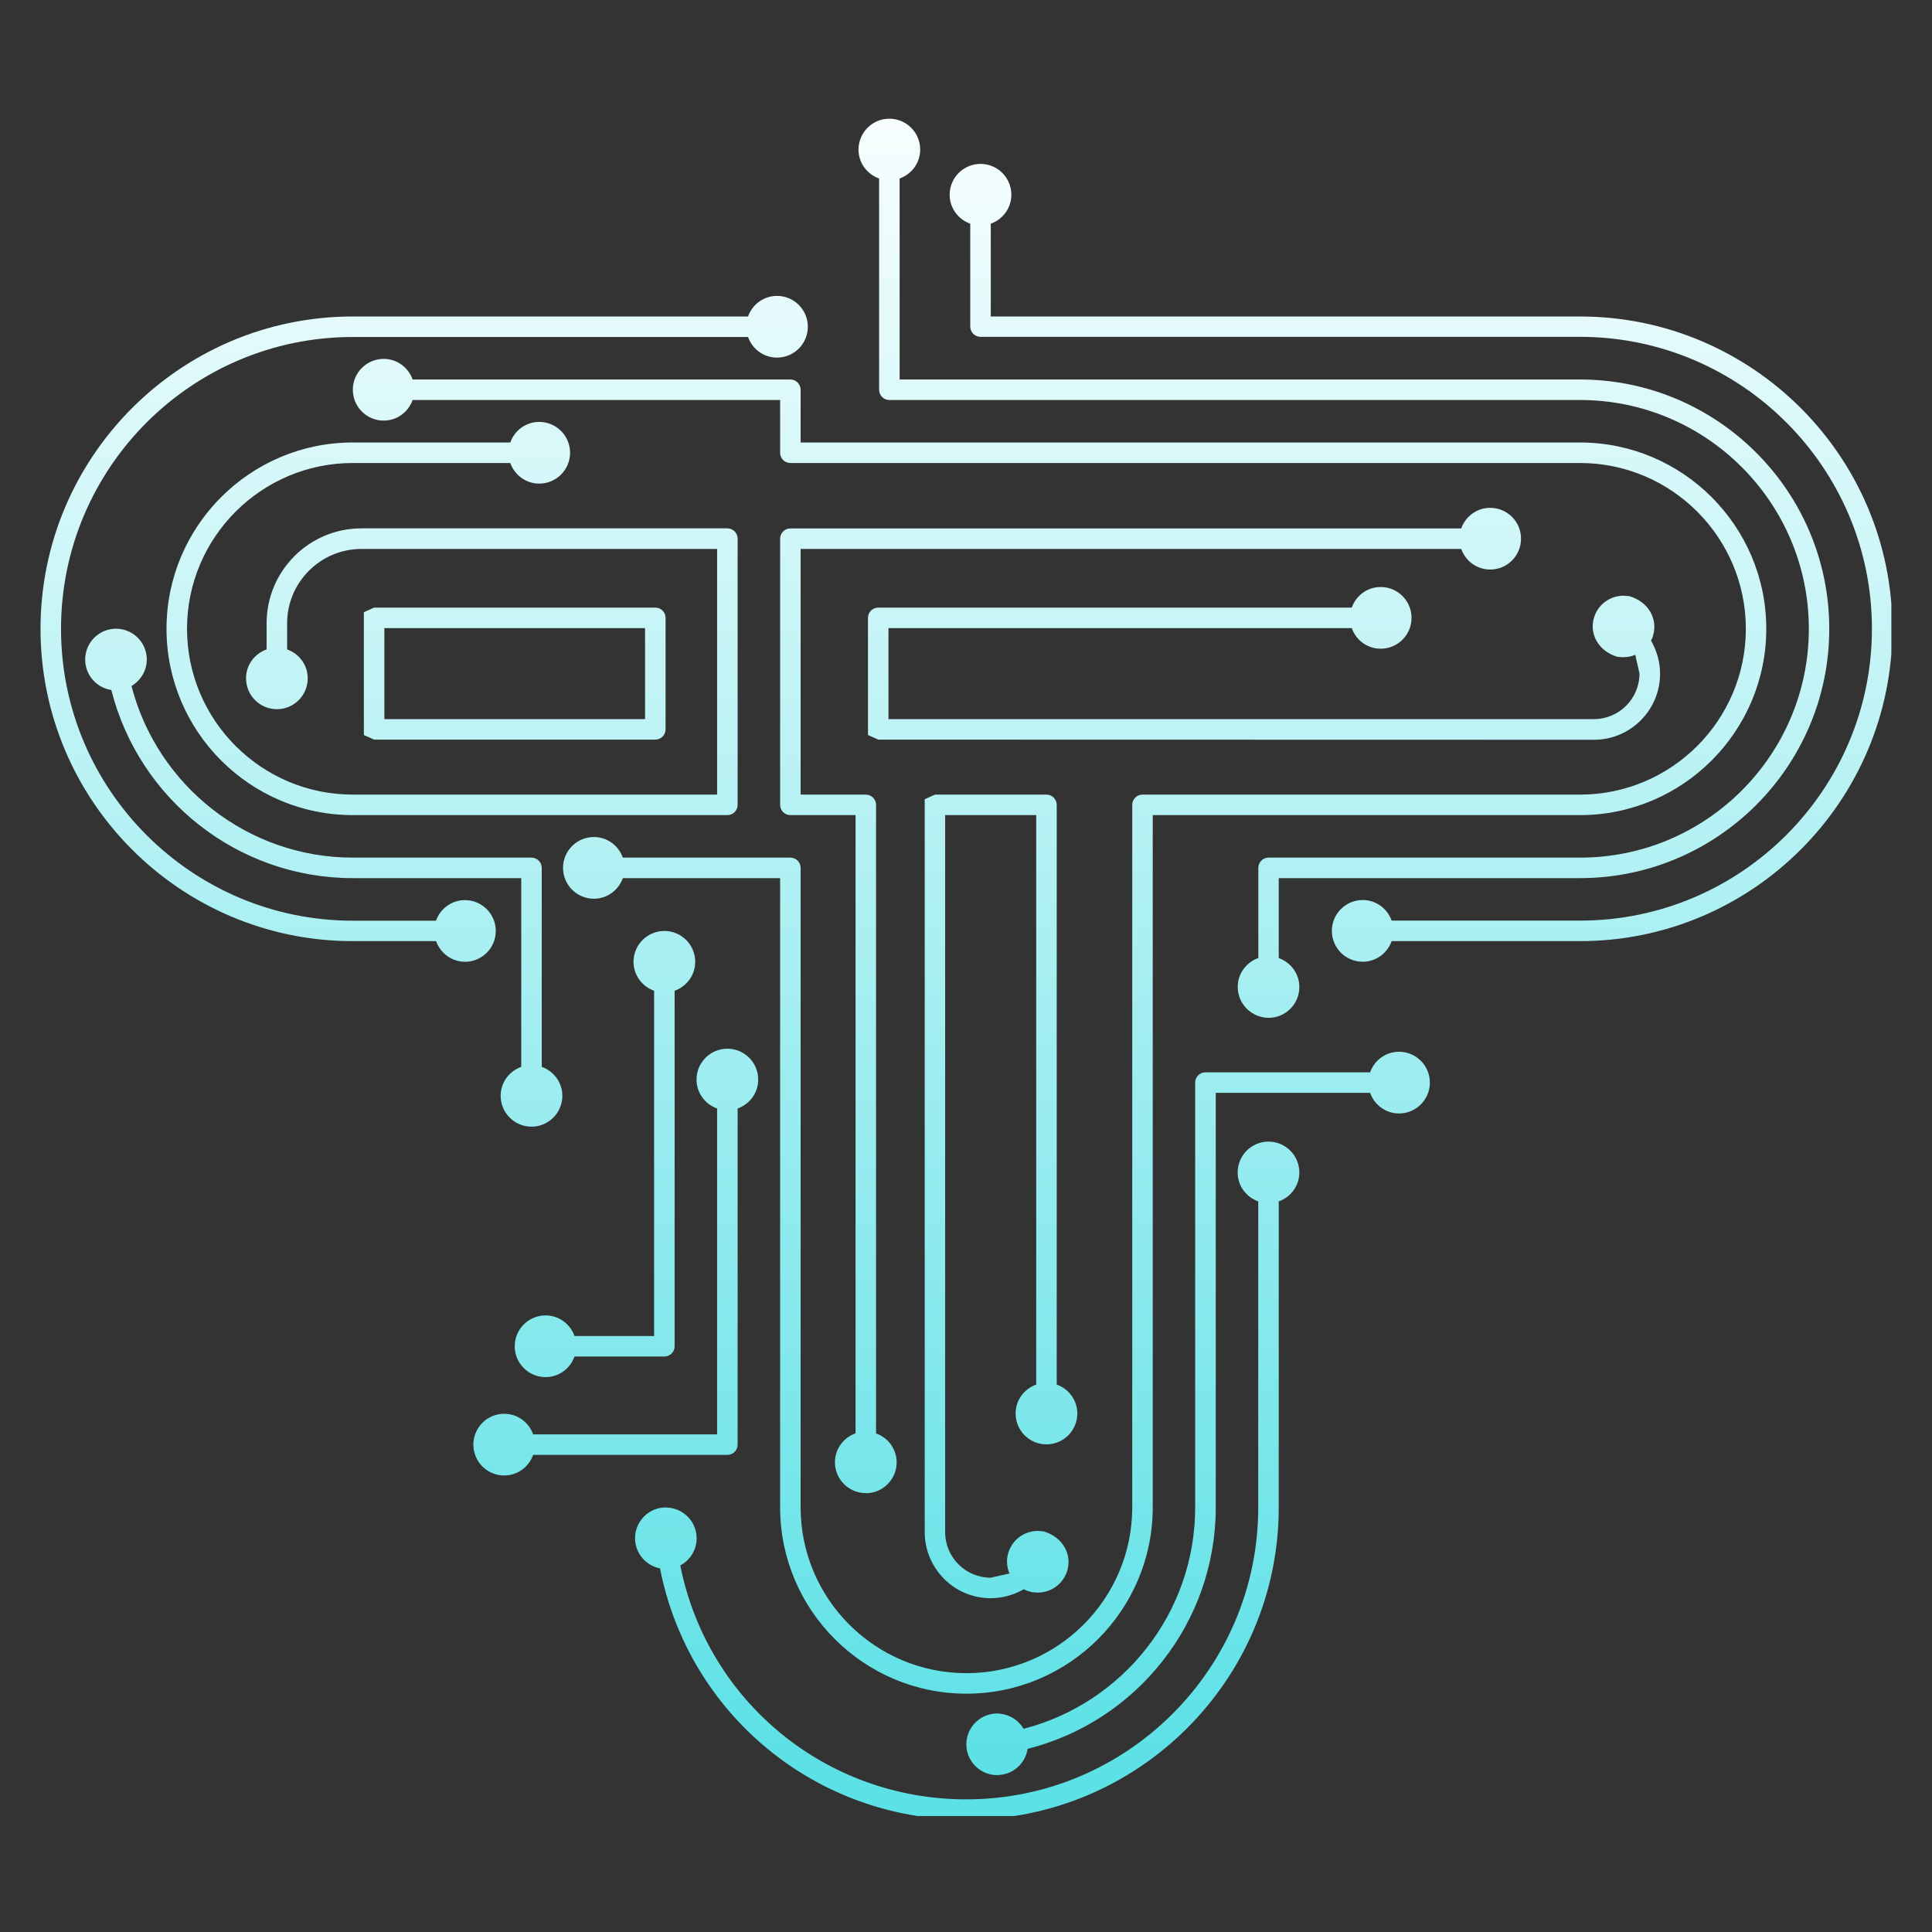 <svg xmlns="http://www.w3.org/2000/svg" xmlns:xlink="http://www.w3.org/1999/xlink" width="500" zoomAndPan="magnify" viewBox="0 0 375 375" height="500" preserveAspectRatio="xMidYMid meet" version="1.0"><rect x="0" y="0" width="375" height="375" fill="#333333" stroke="none"/><defs><clipPath id="d0baa91c0d"><path d="M 7.863 23 L 367.113 23 L 367.113 352.492 L 7.863 352.492 Z M 7.863 23 " clip-rule="nonzero"/></clipPath><clipPath id="e40a2e6bcf"><path d="M 187.582 353.219 C 158.234 353.219 133.641 332.621 128.109 304.422 C 125.48 303.914 123.422 301.672 123.27 298.871 C 123.102 295.566 125.648 292.766 128.938 292.598 L 129.141 292.598 C 132.41 292.598 135.043 295.078 135.211 298.281 C 135.328 300.676 134.031 302.785 132.039 303.848 C 137.27 330.109 160.207 349.254 187.566 349.254 C 218.805 349.254 244.223 323.836 244.223 292.598 L 244.223 233.191 C 241.898 232.363 240.227 230.172 240.227 227.574 C 240.227 224.266 242.91 221.586 246.215 221.586 C 249.52 221.586 252.203 224.266 252.203 227.574 C 252.203 230.172 250.531 232.363 248.203 233.191 L 248.203 292.578 C 248.203 326.012 221.016 353.199 187.582 353.199 Z M 193.539 344.547 C 190.434 344.547 187.805 342.137 187.582 339 C 187.348 335.711 189.828 332.844 193.117 332.605 L 193.402 332.59 C 195.715 332.59 197.637 333.785 198.684 335.559 C 218.012 330.566 231.98 313.039 231.98 292.598 L 231.98 210.133 C 231.98 209.035 232.871 208.141 233.969 208.141 L 265.934 208.141 C 266.758 205.816 268.953 204.145 271.551 204.145 C 274.855 204.145 277.539 206.828 277.539 210.133 C 277.539 213.438 274.855 216.121 271.551 216.121 C 268.953 216.121 266.758 214.449 265.934 212.121 L 235.977 212.121 L 235.977 292.578 C 235.977 314.945 220.645 334.105 199.457 339.453 C 199.055 342.152 196.828 344.312 193.977 344.516 L 193.691 344.531 Z M 97.867 286.391 C 94.562 286.391 91.879 283.707 91.879 280.402 C 91.879 277.094 94.562 274.414 97.867 274.414 C 100.465 274.414 102.656 276.082 103.484 278.41 L 139.191 278.41 L 139.191 215.16 C 136.863 214.332 135.195 212.141 135.195 209.543 C 135.195 206.234 137.875 203.555 141.184 203.555 C 144.488 203.555 147.168 206.234 147.168 209.543 C 147.168 212.141 145.5 214.332 143.172 215.16 L 143.172 280.402 C 143.172 281.5 142.277 282.391 141.184 282.391 L 103.484 282.391 C 102.656 284.719 100.465 286.391 97.867 286.391 Z M 105.895 267.297 C 102.59 267.297 99.906 264.613 99.906 261.309 C 99.906 258 102.59 255.32 105.895 255.32 C 108.492 255.32 110.688 256.988 111.512 259.316 L 126.961 259.316 L 126.961 192.305 C 124.637 191.477 122.965 189.285 122.965 186.688 C 122.965 183.383 125.648 180.699 128.953 180.699 C 132.258 180.699 134.941 183.383 134.941 186.688 C 134.941 189.285 133.27 191.477 130.945 192.305 L 130.945 261.309 C 130.945 262.402 130.051 263.297 128.953 263.297 L 111.512 263.297 C 110.688 265.625 108.492 267.297 105.895 267.297 Z M 192.289 310.207 C 185.223 310.207 179.488 304.453 179.488 297.387 L 179.488 155.129 L 181.477 154.234 L 203.117 154.234 C 204.215 154.234 205.109 155.129 205.109 156.227 L 205.109 268.746 C 207.438 269.574 209.105 271.766 209.105 274.363 C 209.105 277.668 206.426 280.352 203.117 280.352 C 199.812 280.352 197.129 277.668 197.129 274.363 C 197.129 271.766 198.801 269.574 201.129 268.746 L 201.129 158.215 L 183.453 158.215 L 183.453 297.387 C 183.453 302.262 187.414 306.227 192.289 306.227 L 195.934 305.414 C 195.426 304.203 195.293 302.816 195.695 301.453 C 196.457 298.836 198.852 297.152 201.434 297.152 L 202.547 297.234 C 206.273 298.332 208.094 301.656 207.168 304.824 C 206.406 307.441 204.012 309.125 201.434 309.125 L 200.301 309.043 L 199.375 308.773 L 198.715 308.469 C 196.793 309.582 194.566 310.207 192.289 310.207 Z M 103.164 218.684 C 99.855 218.684 97.176 216.004 97.176 212.695 C 97.176 210.098 98.844 207.906 101.172 207.078 L 101.172 170.445 L 68.484 170.445 C 46.117 170.445 26.957 155.113 21.609 133.926 C 18.91 133.52 16.754 131.293 16.551 128.445 C 16.312 125.156 18.793 122.289 22.082 122.051 L 22.234 122.035 L 22.52 122.035 C 25.625 122.035 28.254 124.445 28.477 127.582 C 28.645 129.93 27.41 132.035 25.523 133.148 C 30.516 152.48 48.039 166.465 68.484 166.465 L 103.164 166.465 C 104.258 166.465 105.152 167.355 105.152 168.453 L 105.152 207.078 C 107.48 207.906 109.152 210.098 109.152 212.695 C 109.152 216.004 106.469 218.684 103.164 218.684 Z M 125.207 139.578 L 125.207 121.918 L 74.605 121.918 L 74.605 139.578 Z M 72.617 143.559 L 70.625 142.664 L 70.625 118.828 L 72.617 117.938 L 127.199 117.938 C 128.297 117.938 129.188 118.828 129.188 119.926 L 129.188 141.566 C 129.188 142.664 128.297 143.559 127.199 143.559 Z M 170.465 143.559 L 168.473 142.664 L 168.473 119.926 C 168.473 118.828 169.367 117.938 170.465 117.938 L 262.375 117.938 C 263.199 115.609 265.395 113.938 267.992 113.938 C 271.297 113.938 273.977 116.621 273.977 119.926 C 273.977 123.23 271.297 125.914 267.992 125.914 C 265.395 125.914 263.199 124.246 262.375 121.918 L 172.453 121.918 L 172.453 139.578 L 309.383 139.578 C 314.258 139.578 318.223 135.613 318.223 130.738 L 317.41 127.094 C 316.688 127.398 315.895 127.566 315.066 127.566 L 313.988 127.5 C 310.277 126.422 308.453 123.098 309.383 119.926 C 310.141 117.312 312.535 115.625 315.117 115.625 L 316.246 115.711 C 319.977 116.805 321.797 120.129 320.871 123.301 L 320.77 123.672 L 320.465 124.344 C 321.578 126.27 322.219 128.477 322.219 130.773 C 322.219 137.84 316.469 143.59 309.398 143.59 Z M 168.051 289.812 C 164.746 289.812 162.062 287.133 162.062 283.824 C 162.062 281.227 163.734 279.035 166.062 278.207 L 166.062 158.215 L 153.41 158.215 C 152.312 158.215 151.422 157.32 151.422 156.227 L 151.422 104.559 C 151.422 103.465 152.312 102.57 153.41 102.57 L 283.625 102.57 C 284.453 100.242 286.645 98.57 289.242 98.57 C 292.551 98.57 295.23 101.254 295.23 104.559 C 295.23 107.867 292.551 110.547 289.242 110.547 C 286.645 110.547 284.453 108.879 283.625 106.551 L 155.402 106.551 L 155.402 154.234 L 168.051 154.234 C 169.148 154.234 170.043 155.129 170.043 156.227 L 170.043 278.227 C 172.371 279.051 174.039 281.246 174.039 283.844 C 174.039 287.148 171.359 289.832 168.051 289.832 Z M 68.484 158.215 C 48.547 158.215 32.32 141.988 32.32 122.051 C 32.32 102.113 48.547 85.887 68.484 85.887 L 99.047 85.887 C 99.875 83.559 102.066 81.891 104.664 81.891 C 107.969 81.891 110.652 84.574 110.652 87.879 C 110.652 91.184 107.969 93.867 104.664 93.867 C 102.066 93.867 99.875 92.195 99.047 89.867 L 68.484 89.867 C 50.738 89.867 36.301 104.309 36.301 122.051 C 36.301 139.797 50.738 154.234 68.484 154.234 L 139.191 154.234 L 139.191 106.551 L 70.152 106.551 C 62.211 106.551 55.73 113.027 55.73 120.973 L 55.73 126.051 C 58.059 126.875 59.73 129.066 59.73 131.664 C 59.73 134.973 57.047 137.652 53.742 137.652 C 50.438 137.652 47.754 134.973 47.754 131.664 C 47.754 129.066 49.426 126.875 51.75 126.051 L 51.75 120.957 C 51.75 110.816 60 102.555 70.137 102.555 L 141.184 102.555 C 142.277 102.555 143.172 103.445 143.172 104.543 L 143.172 156.227 C 143.172 157.32 142.277 158.215 141.184 158.215 Z M 187.582 328.742 C 167.648 328.742 151.422 312.516 151.422 292.578 L 151.422 170.445 L 120.891 170.445 C 120.062 172.77 117.871 174.441 115.273 174.441 C 111.969 174.441 109.285 171.758 109.285 168.453 C 109.285 165.148 111.969 162.465 115.273 162.465 C 117.871 162.465 120.062 164.137 120.891 166.465 L 153.41 166.465 C 154.508 166.465 155.402 167.355 155.402 168.453 L 155.402 292.578 C 155.402 310.324 169.84 324.762 187.582 324.762 C 205.328 324.762 219.766 310.324 219.766 292.578 L 219.766 156.227 C 219.766 155.129 220.66 154.234 221.758 154.234 L 306.684 154.234 C 324.43 154.234 338.867 139.797 338.867 122.051 C 338.867 104.309 324.43 89.867 306.684 89.867 L 153.41 89.867 C 152.312 89.867 151.422 88.977 151.422 87.879 L 151.422 77.641 L 80.09 77.641 C 79.262 79.969 77.07 81.637 74.473 81.637 C 71.164 81.637 68.484 78.957 68.484 75.648 C 68.484 72.344 71.164 69.66 74.473 69.66 C 77.07 69.66 79.262 71.332 80.09 73.66 L 153.41 73.66 C 154.508 73.66 155.402 74.555 155.402 75.648 L 155.402 85.887 L 306.668 85.887 C 326.605 85.887 342.832 102.113 342.832 122.051 C 342.832 141.988 326.605 158.215 306.668 158.215 L 223.746 158.215 L 223.746 292.578 C 223.746 312.516 207.52 328.742 187.582 328.742 Z M 90.258 186.672 C 87.66 186.672 85.469 185 84.645 182.672 L 68.484 182.672 C 35.055 182.688 7.863 155.484 7.863 122.051 C 7.863 88.621 35.055 61.43 68.484 61.43 L 145.195 61.43 C 146.023 59.102 148.215 57.434 150.812 57.434 C 154.121 57.434 156.801 60.113 156.801 63.422 C 156.801 66.727 154.121 69.41 150.812 69.41 C 148.215 69.41 146.023 67.738 145.195 65.41 L 68.484 65.41 C 37.246 65.41 11.844 90.812 11.844 122.051 C 11.844 153.289 37.246 178.707 68.484 178.707 L 84.625 178.707 C 85.453 176.383 87.645 174.711 90.242 174.711 C 93.547 174.711 96.23 177.395 96.23 180.699 C 96.23 184.004 93.547 186.688 90.242 186.688 Z M 264.5 186.672 C 261.191 186.672 258.512 183.988 258.512 180.684 C 258.512 177.375 261.191 174.695 264.5 174.695 C 267.098 174.695 269.289 176.363 270.117 178.691 L 306.684 178.691 C 337.922 178.691 363.34 153.273 363.34 122.035 C 363.34 90.797 337.922 65.379 306.684 65.379 L 190.316 65.379 C 189.219 65.379 188.324 64.484 188.324 63.387 L 188.324 43.418 C 186 42.59 184.328 40.398 184.328 37.801 C 184.328 34.492 187.012 31.812 190.316 31.812 C 193.621 31.812 196.305 34.492 196.305 37.801 C 196.305 40.398 194.633 42.59 192.309 43.418 L 192.309 61.43 L 306.684 61.43 C 340.113 61.43 367.305 88.621 367.305 122.051 C 367.305 155.484 340.113 182.672 306.684 182.672 L 270.117 182.672 C 269.289 185 267.098 186.672 264.5 186.672 Z M 246.23 197.551 C 242.926 197.551 240.242 194.867 240.242 191.562 C 240.242 188.965 241.914 186.77 244.242 185.945 L 244.242 168.453 C 244.242 167.355 245.137 166.465 246.23 166.465 L 306.684 166.465 C 331.176 166.465 351.094 146.543 351.094 122.051 C 351.094 97.559 331.176 77.641 306.684 77.641 L 172.621 77.641 C 171.527 77.641 170.633 76.746 170.633 75.648 L 170.633 34.645 C 168.305 33.82 166.633 31.625 166.633 29.027 C 166.652 25.723 169.316 23.039 172.621 23.039 C 175.93 23.039 178.609 25.723 178.609 29.027 C 178.609 31.625 176.941 33.82 174.613 34.645 L 174.613 73.66 L 306.668 73.66 C 333.352 73.66 355.059 95.367 355.059 122.051 C 355.059 148.734 333.352 170.445 306.668 170.445 L 248.203 170.445 L 248.203 185.961 C 250.531 186.789 252.203 188.98 252.203 191.578 C 252.203 194.883 249.52 197.566 246.215 197.566 Z M 246.23 197.551 " clip-rule="nonzero"/></clipPath><linearGradient x1="0.039" gradientTransform="matrix(0, 334.109, -334.109, 0, 187.948, 10.01)" y1="0" x2="1.025" gradientUnits="userSpaceOnUse" y2="0" id="6870bbe752"><stop stop-opacity="1" stop-color="rgb(97.482%, 99.535%, 99.612%)" offset="0"/><stop stop-opacity="1" stop-color="rgb(97.234%, 99.489%, 99.574%)" offset="0.004"/><stop stop-opacity="1" stop-color="rgb(96.985%, 99.443%, 99.538%)" offset="0.008"/><stop stop-opacity="1" stop-color="rgb(96.736%, 99.397%, 99.5%)" offset="0.012"/><stop stop-opacity="1" stop-color="rgb(96.487%, 99.352%, 99.461%)" offset="0.016"/><stop stop-opacity="1" stop-color="rgb(96.239%, 99.304%, 99.423%)" offset="0.02"/><stop stop-opacity="1" stop-color="rgb(95.99%, 99.258%, 99.385%)" offset="0.023"/><stop stop-opacity="1" stop-color="rgb(95.741%, 99.213%, 99.347%)" offset="0.027"/><stop stop-opacity="1" stop-color="rgb(95.493%, 99.167%, 99.309%)" offset="0.031"/><stop stop-opacity="1" stop-color="rgb(95.244%, 99.121%, 99.271%)" offset="0.035"/><stop stop-opacity="1" stop-color="rgb(94.995%, 99.075%, 99.232%)" offset="0.039"/><stop stop-opacity="1" stop-color="rgb(94.746%, 99.03%, 99.194%)" offset="0.043"/><stop stop-opacity="1" stop-color="rgb(94.499%, 98.984%, 99.156%)" offset="0.047"/><stop stop-opacity="1" stop-color="rgb(94.25%, 98.938%, 99.118%)" offset="0.051"/><stop stop-opacity="1" stop-color="rgb(94.002%, 98.892%, 99.08%)" offset="0.055"/><stop stop-opacity="1" stop-color="rgb(93.753%, 98.845%, 99.042%)" offset="0.059"/><stop stop-opacity="1" stop-color="rgb(93.504%, 98.799%, 99.004%)" offset="0.062"/><stop stop-opacity="1" stop-color="rgb(93.256%, 98.753%, 98.965%)" offset="0.066"/><stop stop-opacity="1" stop-color="rgb(93.007%, 98.708%, 98.927%)" offset="0.07"/><stop stop-opacity="1" stop-color="rgb(92.758%, 98.662%, 98.889%)" offset="0.074"/><stop stop-opacity="1" stop-color="rgb(92.509%, 98.616%, 98.851%)" offset="0.078"/><stop stop-opacity="1" stop-color="rgb(92.261%, 98.57%, 98.813%)" offset="0.082"/><stop stop-opacity="1" stop-color="rgb(92.012%, 98.524%, 98.775%)" offset="0.086"/><stop stop-opacity="1" stop-color="rgb(91.763%, 98.479%, 98.737%)" offset="0.09"/><stop stop-opacity="1" stop-color="rgb(91.515%, 98.433%, 98.698%)" offset="0.094"/><stop stop-opacity="1" stop-color="rgb(91.266%, 98.387%, 98.66%)" offset="0.098"/><stop stop-opacity="1" stop-color="rgb(91.019%, 98.341%, 98.622%)" offset="0.102"/><stop stop-opacity="1" stop-color="rgb(90.77%, 98.294%, 98.584%)" offset="0.105"/><stop stop-opacity="1" stop-color="rgb(90.521%, 98.248%, 98.546%)" offset="0.109"/><stop stop-opacity="1" stop-color="rgb(90.273%, 98.203%, 98.508%)" offset="0.113"/><stop stop-opacity="1" stop-color="rgb(90.024%, 98.157%, 98.47%)" offset="0.117"/><stop stop-opacity="1" stop-color="rgb(89.775%, 98.111%, 98.431%)" offset="0.121"/><stop stop-opacity="1" stop-color="rgb(89.526%, 98.065%, 98.393%)" offset="0.125"/><stop stop-opacity="1" stop-color="rgb(89.278%, 98.019%, 98.355%)" offset="0.129"/><stop stop-opacity="1" stop-color="rgb(89.029%, 97.974%, 98.317%)" offset="0.133"/><stop stop-opacity="1" stop-color="rgb(88.78%, 97.928%, 98.279%)" offset="0.137"/><stop stop-opacity="1" stop-color="rgb(88.531%, 97.882%, 98.241%)" offset="0.141"/><stop stop-opacity="1" stop-color="rgb(88.283%, 97.836%, 98.203%)" offset="0.145"/><stop stop-opacity="1" stop-color="rgb(88.034%, 97.791%, 98.164%)" offset="0.148"/><stop stop-opacity="1" stop-color="rgb(87.785%, 97.743%, 98.126%)" offset="0.152"/><stop stop-opacity="1" stop-color="rgb(87.537%, 97.697%, 98.088%)" offset="0.156"/><stop stop-opacity="1" stop-color="rgb(87.288%, 97.652%, 98.05%)" offset="0.16"/><stop stop-opacity="1" stop-color="rgb(87.041%, 97.606%, 98.012%)" offset="0.164"/><stop stop-opacity="1" stop-color="rgb(86.792%, 97.56%, 97.974%)" offset="0.168"/><stop stop-opacity="1" stop-color="rgb(86.543%, 97.514%, 97.935%)" offset="0.172"/><stop stop-opacity="1" stop-color="rgb(86.295%, 97.469%, 97.897%)" offset="0.176"/><stop stop-opacity="1" stop-color="rgb(86.046%, 97.423%, 97.859%)" offset="0.18"/><stop stop-opacity="1" stop-color="rgb(85.797%, 97.377%, 97.821%)" offset="0.184"/><stop stop-opacity="1" stop-color="rgb(85.548%, 97.331%, 97.783%)" offset="0.188"/><stop stop-opacity="1" stop-color="rgb(85.3%, 97.284%, 97.745%)" offset="0.191"/><stop stop-opacity="1" stop-color="rgb(85.051%, 97.238%, 97.707%)" offset="0.195"/><stop stop-opacity="1" stop-color="rgb(84.802%, 97.192%, 97.668%)" offset="0.199"/><stop stop-opacity="1" stop-color="rgb(84.554%, 97.147%, 97.63%)" offset="0.203"/><stop stop-opacity="1" stop-color="rgb(84.305%, 97.101%, 97.592%)" offset="0.207"/><stop stop-opacity="1" stop-color="rgb(84.056%, 97.055%, 97.554%)" offset="0.211"/><stop stop-opacity="1" stop-color="rgb(83.807%, 97.009%, 97.516%)" offset="0.215"/><stop stop-opacity="1" stop-color="rgb(83.56%, 96.964%, 97.478%)" offset="0.219"/><stop stop-opacity="1" stop-color="rgb(83.311%, 96.918%, 97.44%)" offset="0.223"/><stop stop-opacity="1" stop-color="rgb(83.063%, 96.872%, 97.401%)" offset="0.227"/><stop stop-opacity="1" stop-color="rgb(82.814%, 96.826%, 97.363%)" offset="0.23"/><stop stop-opacity="1" stop-color="rgb(82.565%, 96.78%, 97.325%)" offset="0.234"/><stop stop-opacity="1" stop-color="rgb(82.317%, 96.733%, 97.287%)" offset="0.238"/><stop stop-opacity="1" stop-color="rgb(82.068%, 96.687%, 97.249%)" offset="0.242"/><stop stop-opacity="1" stop-color="rgb(81.819%, 96.642%, 97.211%)" offset="0.246"/><stop stop-opacity="1" stop-color="rgb(81.57%, 96.596%, 97.173%)" offset="0.25"/><stop stop-opacity="1" stop-color="rgb(81.322%, 96.55%, 97.134%)" offset="0.254"/><stop stop-opacity="1" stop-color="rgb(81.073%, 96.504%, 97.096%)" offset="0.258"/><stop stop-opacity="1" stop-color="rgb(80.824%, 96.458%, 97.058%)" offset="0.262"/><stop stop-opacity="1" stop-color="rgb(80.576%, 96.413%, 97.02%)" offset="0.266"/><stop stop-opacity="1" stop-color="rgb(80.327%, 96.367%, 96.982%)" offset="0.27"/><stop stop-opacity="1" stop-color="rgb(80.08%, 96.321%, 96.944%)" offset="0.273"/><stop stop-opacity="1" stop-color="rgb(79.831%, 96.275%, 96.906%)" offset="0.277"/><stop stop-opacity="1" stop-color="rgb(79.582%, 96.23%, 96.867%)" offset="0.281"/><stop stop-opacity="1" stop-color="rgb(79.333%, 96.182%, 96.829%)" offset="0.285"/><stop stop-opacity="1" stop-color="rgb(79.085%, 96.136%, 96.791%)" offset="0.289"/><stop stop-opacity="1" stop-color="rgb(78.836%, 96.091%, 96.753%)" offset="0.293"/><stop stop-opacity="1" stop-color="rgb(78.587%, 96.045%, 96.715%)" offset="0.297"/><stop stop-opacity="1" stop-color="rgb(78.339%, 95.999%, 96.677%)" offset="0.301"/><stop stop-opacity="1" stop-color="rgb(78.09%, 95.953%, 96.638%)" offset="0.305"/><stop stop-opacity="1" stop-color="rgb(77.841%, 95.908%, 96.6%)" offset="0.309"/><stop stop-opacity="1" stop-color="rgb(77.592%, 95.862%, 96.562%)" offset="0.312"/><stop stop-opacity="1" stop-color="rgb(77.344%, 95.816%, 96.524%)" offset="0.316"/><stop stop-opacity="1" stop-color="rgb(77.095%, 95.77%, 96.486%)" offset="0.32"/><stop stop-opacity="1" stop-color="rgb(76.846%, 95.723%, 96.448%)" offset="0.324"/><stop stop-opacity="1" stop-color="rgb(76.598%, 95.677%, 96.41%)" offset="0.328"/><stop stop-opacity="1" stop-color="rgb(76.349%, 95.631%, 96.371%)" offset="0.332"/><stop stop-opacity="1" stop-color="rgb(76.102%, 95.586%, 96.335%)" offset="0.336"/><stop stop-opacity="1" stop-color="rgb(75.853%, 95.54%, 96.297%)" offset="0.34"/><stop stop-opacity="1" stop-color="rgb(75.604%, 95.494%, 96.259%)" offset="0.344"/><stop stop-opacity="1" stop-color="rgb(75.356%, 95.448%, 96.22%)" offset="0.348"/><stop stop-opacity="1" stop-color="rgb(75.107%, 95.403%, 96.182%)" offset="0.352"/><stop stop-opacity="1" stop-color="rgb(74.858%, 95.357%, 96.144%)" offset="0.355"/><stop stop-opacity="1" stop-color="rgb(74.609%, 95.311%, 96.106%)" offset="0.359"/><stop stop-opacity="1" stop-color="rgb(74.361%, 95.265%, 96.068%)" offset="0.363"/><stop stop-opacity="1" stop-color="rgb(74.112%, 95.219%, 96.03%)" offset="0.367"/><stop stop-opacity="1" stop-color="rgb(73.863%, 95.172%, 95.992%)" offset="0.371"/><stop stop-opacity="1" stop-color="rgb(73.615%, 95.126%, 95.953%)" offset="0.375"/><stop stop-opacity="1" stop-color="rgb(73.366%, 95.081%, 95.915%)" offset="0.379"/><stop stop-opacity="1" stop-color="rgb(73.117%, 95.035%, 95.877%)" offset="0.383"/><stop stop-opacity="1" stop-color="rgb(72.868%, 94.989%, 95.839%)" offset="0.387"/><stop stop-opacity="1" stop-color="rgb(72.621%, 94.943%, 95.801%)" offset="0.391"/><stop stop-opacity="1" stop-color="rgb(72.372%, 94.897%, 95.763%)" offset="0.395"/><stop stop-opacity="1" stop-color="rgb(72.124%, 94.852%, 95.724%)" offset="0.398"/><stop stop-opacity="1" stop-color="rgb(71.875%, 94.806%, 95.686%)" offset="0.402"/><stop stop-opacity="1" stop-color="rgb(71.626%, 94.76%, 95.648%)" offset="0.406"/><stop stop-opacity="1" stop-color="rgb(71.378%, 94.714%, 95.61%)" offset="0.41"/><stop stop-opacity="1" stop-color="rgb(71.129%, 94.669%, 95.572%)" offset="0.414"/><stop stop-opacity="1" stop-color="rgb(70.88%, 94.621%, 95.534%)" offset="0.418"/><stop stop-opacity="1" stop-color="rgb(70.631%, 94.576%, 95.496%)" offset="0.422"/><stop stop-opacity="1" stop-color="rgb(70.383%, 94.53%, 95.457%)" offset="0.426"/><stop stop-opacity="1" stop-color="rgb(70.134%, 94.484%, 95.419%)" offset="0.43"/><stop stop-opacity="1" stop-color="rgb(69.885%, 94.438%, 95.381%)" offset="0.434"/><stop stop-opacity="1" stop-color="rgb(69.637%, 94.392%, 95.343%)" offset="0.438"/><stop stop-opacity="1" stop-color="rgb(69.388%, 94.347%, 95.305%)" offset="0.441"/><stop stop-opacity="1" stop-color="rgb(69.139%, 94.301%, 95.267%)" offset="0.445"/><stop stop-opacity="1" stop-color="rgb(68.89%, 94.255%, 95.229%)" offset="0.449"/><stop stop-opacity="1" stop-color="rgb(68.643%, 94.209%, 95.19%)" offset="0.453"/><stop stop-opacity="1" stop-color="rgb(68.394%, 94.164%, 95.152%)" offset="0.457"/><stop stop-opacity="1" stop-color="rgb(68.146%, 94.118%, 95.114%)" offset="0.461"/><stop stop-opacity="1" stop-color="rgb(67.897%, 94.07%, 95.076%)" offset="0.465"/><stop stop-opacity="1" stop-color="rgb(67.648%, 94.025%, 95.038%)" offset="0.469"/><stop stop-opacity="1" stop-color="rgb(67.4%, 93.979%, 95%)" offset="0.473"/><stop stop-opacity="1" stop-color="rgb(67.151%, 93.933%, 94.962%)" offset="0.477"/><stop stop-opacity="1" stop-color="rgb(66.902%, 93.887%, 94.923%)" offset="0.48"/><stop stop-opacity="1" stop-color="rgb(66.653%, 93.842%, 94.885%)" offset="0.484"/><stop stop-opacity="1" stop-color="rgb(66.405%, 93.796%, 94.847%)" offset="0.488"/><stop stop-opacity="1" stop-color="rgb(66.156%, 93.75%, 94.809%)" offset="0.492"/><stop stop-opacity="1" stop-color="rgb(65.907%, 93.704%, 94.771%)" offset="0.496"/><stop stop-opacity="1" stop-color="rgb(65.659%, 93.658%, 94.733%)" offset="0.5"/><stop stop-opacity="1" stop-color="rgb(65.41%, 93.611%, 94.695%)" offset="0.504"/><stop stop-opacity="1" stop-color="rgb(65.163%, 93.565%, 94.656%)" offset="0.508"/><stop stop-opacity="1" stop-color="rgb(64.914%, 93.52%, 94.618%)" offset="0.512"/><stop stop-opacity="1" stop-color="rgb(64.665%, 93.474%, 94.58%)" offset="0.516"/><stop stop-opacity="1" stop-color="rgb(64.417%, 93.428%, 94.542%)" offset="0.52"/><stop stop-opacity="1" stop-color="rgb(64.168%, 93.382%, 94.504%)" offset="0.523"/><stop stop-opacity="1" stop-color="rgb(63.919%, 93.336%, 94.466%)" offset="0.527"/><stop stop-opacity="1" stop-color="rgb(63.67%, 93.291%, 94.427%)" offset="0.531"/><stop stop-opacity="1" stop-color="rgb(63.422%, 93.245%, 94.389%)" offset="0.535"/><stop stop-opacity="1" stop-color="rgb(63.173%, 93.199%, 94.351%)" offset="0.539"/><stop stop-opacity="1" stop-color="rgb(62.924%, 93.153%, 94.313%)" offset="0.543"/><stop stop-opacity="1" stop-color="rgb(62.675%, 93.108%, 94.275%)" offset="0.547"/><stop stop-opacity="1" stop-color="rgb(62.427%, 93.06%, 94.237%)" offset="0.551"/><stop stop-opacity="1" stop-color="rgb(62.178%, 93.015%, 94.199%)" offset="0.555"/><stop stop-opacity="1" stop-color="rgb(61.929%, 92.969%, 94.16%)" offset="0.559"/><stop stop-opacity="1" stop-color="rgb(61.682%, 92.923%, 94.122%)" offset="0.562"/><stop stop-opacity="1" stop-color="rgb(61.433%, 92.877%, 94.084%)" offset="0.566"/><stop stop-opacity="1" stop-color="rgb(61.185%, 92.831%, 94.046%)" offset="0.57"/><stop stop-opacity="1" stop-color="rgb(60.936%, 92.786%, 94.008%)" offset="0.574"/><stop stop-opacity="1" stop-color="rgb(60.687%, 92.74%, 93.97%)" offset="0.578"/><stop stop-opacity="1" stop-color="rgb(60.439%, 92.694%, 93.932%)" offset="0.582"/><stop stop-opacity="1" stop-color="rgb(60.19%, 92.648%, 93.893%)" offset="0.586"/><stop stop-opacity="1" stop-color="rgb(59.941%, 92.603%, 93.855%)" offset="0.59"/><stop stop-opacity="1" stop-color="rgb(59.692%, 92.557%, 93.817%)" offset="0.594"/><stop stop-opacity="1" stop-color="rgb(59.444%, 92.509%, 93.779%)" offset="0.598"/><stop stop-opacity="1" stop-color="rgb(59.195%, 92.464%, 93.741%)" offset="0.602"/><stop stop-opacity="1" stop-color="rgb(58.946%, 92.418%, 93.703%)" offset="0.605"/><stop stop-opacity="1" stop-color="rgb(58.698%, 92.372%, 93.665%)" offset="0.609"/><stop stop-opacity="1" stop-color="rgb(58.449%, 92.326%, 93.626%)" offset="0.613"/><stop stop-opacity="1" stop-color="rgb(58.2%, 92.281%, 93.588%)" offset="0.617"/><stop stop-opacity="1" stop-color="rgb(57.951%, 92.235%, 93.55%)" offset="0.621"/><stop stop-opacity="1" stop-color="rgb(57.704%, 92.189%, 93.512%)" offset="0.625"/><stop stop-opacity="1" stop-color="rgb(57.455%, 92.143%, 93.474%)" offset="0.629"/><stop stop-opacity="1" stop-color="rgb(57.207%, 92.097%, 93.436%)" offset="0.633"/><stop stop-opacity="1" stop-color="rgb(56.958%, 92.05%, 93.398%)" offset="0.637"/><stop stop-opacity="1" stop-color="rgb(56.709%, 92.004%, 93.359%)" offset="0.641"/><stop stop-opacity="1" stop-color="rgb(56.461%, 91.959%, 93.321%)" offset="0.645"/><stop stop-opacity="1" stop-color="rgb(56.212%, 91.913%, 93.283%)" offset="0.648"/><stop stop-opacity="1" stop-color="rgb(55.963%, 91.867%, 93.245%)" offset="0.652"/><stop stop-opacity="1" stop-color="rgb(55.714%, 91.821%, 93.207%)" offset="0.656"/><stop stop-opacity="1" stop-color="rgb(55.466%, 91.776%, 93.169%)" offset="0.66"/><stop stop-opacity="1" stop-color="rgb(55.217%, 91.73%, 93.132%)" offset="0.664"/><stop stop-opacity="1" stop-color="rgb(54.968%, 91.684%, 93.094%)" offset="0.668"/><stop stop-opacity="1" stop-color="rgb(54.72%, 91.638%, 93.056%)" offset="0.672"/><stop stop-opacity="1" stop-color="rgb(54.471%, 91.592%, 93.018%)" offset="0.676"/><stop stop-opacity="1" stop-color="rgb(54.224%, 91.547%, 92.979%)" offset="0.68"/><stop stop-opacity="1" stop-color="rgb(53.975%, 91.499%, 92.941%)" offset="0.684"/><stop stop-opacity="1" stop-color="rgb(53.726%, 91.454%, 92.903%)" offset="0.688"/><stop stop-opacity="1" stop-color="rgb(53.477%, 91.408%, 92.865%)" offset="0.691"/><stop stop-opacity="1" stop-color="rgb(53.229%, 91.362%, 92.827%)" offset="0.695"/><stop stop-opacity="1" stop-color="rgb(52.98%, 91.316%, 92.789%)" offset="0.699"/><stop stop-opacity="1" stop-color="rgb(52.731%, 91.27%, 92.751%)" offset="0.703"/><stop stop-opacity="1" stop-color="rgb(52.483%, 91.225%, 92.712%)" offset="0.707"/><stop stop-opacity="1" stop-color="rgb(52.234%, 91.179%, 92.674%)" offset="0.711"/><stop stop-opacity="1" stop-color="rgb(51.985%, 91.133%, 92.636%)" offset="0.715"/><stop stop-opacity="1" stop-color="rgb(51.736%, 91.087%, 92.598%)" offset="0.719"/><stop stop-opacity="1" stop-color="rgb(51.488%, 91.042%, 92.56%)" offset="0.723"/><stop stop-opacity="1" stop-color="rgb(51.239%, 90.996%, 92.522%)" offset="0.727"/><stop stop-opacity="1" stop-color="rgb(50.99%, 90.948%, 92.484%)" offset="0.73"/><stop stop-opacity="1" stop-color="rgb(50.742%, 90.903%, 92.445%)" offset="0.734"/><stop stop-opacity="1" stop-color="rgb(50.493%, 90.857%, 92.407%)" offset="0.738"/><stop stop-opacity="1" stop-color="rgb(50.246%, 90.811%, 92.369%)" offset="0.742"/><stop stop-opacity="1" stop-color="rgb(49.997%, 90.765%, 92.331%)" offset="0.746"/><stop stop-opacity="1" stop-color="rgb(49.748%, 90.72%, 92.293%)" offset="0.75"/><stop stop-opacity="1" stop-color="rgb(49.5%, 90.674%, 92.255%)" offset="0.754"/><stop stop-opacity="1" stop-color="rgb(49.251%, 90.628%, 92.216%)" offset="0.758"/><stop stop-opacity="1" stop-color="rgb(49.002%, 90.582%, 92.178%)" offset="0.762"/><stop stop-opacity="1" stop-color="rgb(48.753%, 90.536%, 92.14%)" offset="0.766"/><stop stop-opacity="1" stop-color="rgb(48.505%, 90.489%, 92.102%)" offset="0.77"/><stop stop-opacity="1" stop-color="rgb(48.256%, 90.443%, 92.064%)" offset="0.773"/><stop stop-opacity="1" stop-color="rgb(48.007%, 90.398%, 92.026%)" offset="0.777"/><stop stop-opacity="1" stop-color="rgb(47.758%, 90.352%, 91.988%)" offset="0.781"/><stop stop-opacity="1" stop-color="rgb(47.51%, 90.306%, 91.949%)" offset="0.785"/><stop stop-opacity="1" stop-color="rgb(47.261%, 90.26%, 91.911%)" offset="0.789"/><stop stop-opacity="1" stop-color="rgb(47.012%, 90.215%, 91.873%)" offset="0.793"/><stop stop-opacity="1" stop-color="rgb(46.765%, 90.169%, 91.835%)" offset="0.797"/><stop stop-opacity="1" stop-color="rgb(46.516%, 90.123%, 91.797%)" offset="0.801"/><stop stop-opacity="1" stop-color="rgb(46.268%, 90.077%, 91.759%)" offset="0.805"/><stop stop-opacity="1" stop-color="rgb(46.019%, 90.031%, 91.721%)" offset="0.809"/><stop stop-opacity="1" stop-color="rgb(45.77%, 89.986%, 91.682%)" offset="0.812"/><stop stop-opacity="1" stop-color="rgb(45.522%, 89.938%, 91.644%)" offset="0.816"/><stop stop-opacity="1" stop-color="rgb(45.273%, 89.893%, 91.606%)" offset="0.82"/><stop stop-opacity="1" stop-color="rgb(45.024%, 89.847%, 91.568%)" offset="0.824"/><stop stop-opacity="1" stop-color="rgb(44.775%, 89.801%, 91.53%)" offset="0.828"/><stop stop-opacity="1" stop-color="rgb(44.527%, 89.755%, 91.492%)" offset="0.832"/><stop stop-opacity="1" stop-color="rgb(44.278%, 89.709%, 91.454%)" offset="0.836"/><stop stop-opacity="1" stop-color="rgb(44.029%, 89.664%, 91.415%)" offset="0.84"/><stop stop-opacity="1" stop-color="rgb(43.781%, 89.618%, 91.377%)" offset="0.844"/><stop stop-opacity="1" stop-color="rgb(43.532%, 89.572%, 91.339%)" offset="0.848"/><stop stop-opacity="1" stop-color="rgb(43.285%, 89.526%, 91.301%)" offset="0.852"/><stop stop-opacity="1" stop-color="rgb(43.036%, 89.481%, 91.263%)" offset="0.855"/><stop stop-opacity="1" stop-color="rgb(42.787%, 89.435%, 91.225%)" offset="0.859"/><stop stop-opacity="1" stop-color="rgb(42.538%, 89.388%, 91.187%)" offset="0.863"/><stop stop-opacity="1" stop-color="rgb(42.29%, 89.342%, 91.148%)" offset="0.867"/><stop stop-opacity="1" stop-color="rgb(42.041%, 89.296%, 91.11%)" offset="0.871"/><stop stop-opacity="1" stop-color="rgb(41.792%, 89.25%, 91.072%)" offset="0.875"/><stop stop-opacity="1" stop-color="rgb(41.544%, 89.204%, 91.034%)" offset="0.879"/><stop stop-opacity="1" stop-color="rgb(41.295%, 89.159%, 90.996%)" offset="0.883"/><stop stop-opacity="1" stop-color="rgb(41.046%, 89.113%, 90.958%)" offset="0.887"/><stop stop-opacity="1" stop-color="rgb(40.797%, 89.067%, 90.919%)" offset="0.891"/><stop stop-opacity="1" stop-color="rgb(40.549%, 89.021%, 90.881%)" offset="0.895"/><stop stop-opacity="1" stop-color="rgb(40.3%, 88.976%, 90.843%)" offset="0.898"/><stop stop-opacity="1" stop-color="rgb(40.051%, 88.93%, 90.805%)" offset="0.902"/><stop stop-opacity="1" stop-color="rgb(39.803%, 88.884%, 90.767%)" offset="0.906"/><stop stop-opacity="1" stop-color="rgb(39.554%, 88.837%, 90.729%)" offset="0.91"/><stop stop-opacity="1" stop-color="rgb(39.307%, 88.791%, 90.691%)" offset="0.914"/><stop stop-opacity="1" stop-color="rgb(39.058%, 88.745%, 90.652%)" offset="0.918"/><stop stop-opacity="1" stop-color="rgb(38.809%, 88.699%, 90.614%)" offset="0.922"/><stop stop-opacity="1" stop-color="rgb(38.56%, 88.654%, 90.576%)" offset="0.926"/><stop stop-opacity="1" stop-color="rgb(38.312%, 88.608%, 90.538%)" offset="0.93"/><stop stop-opacity="1" stop-color="rgb(38.063%, 88.562%, 90.5%)" offset="0.934"/><stop stop-opacity="1" stop-color="rgb(37.814%, 88.516%, 90.462%)" offset="0.938"/><stop stop-opacity="1" stop-color="rgb(37.566%, 88.47%, 90.424%)" offset="0.941"/><stop stop-opacity="1" stop-color="rgb(37.317%, 88.425%, 90.385%)" offset="0.945"/><stop stop-opacity="1" stop-color="rgb(37.068%, 88.377%, 90.347%)" offset="0.949"/><stop stop-opacity="1" stop-color="rgb(36.819%, 88.332%, 90.309%)" offset="0.953"/><stop stop-opacity="1" stop-color="rgb(36.571%, 88.286%, 90.271%)" offset="0.957"/><stop stop-opacity="1" stop-color="rgb(36.322%, 88.24%, 90.233%)" offset="0.961"/><stop stop-opacity="1" stop-color="rgb(36.211%, 88.219%, 90.216%)" offset="0.969"/><stop stop-opacity="1" stop-color="rgb(36.099%, 88.199%, 90.199%)" offset="1"/></linearGradient></defs><g clip-path="url(#d0baa91c0d)"><g clip-path="url(#e40a2e6bcf)"><path fill="url(#6870bbe752)" d="M 367.113 23.039 L 7.863 23.039 L 7.863 352.492 L 367.113 352.492 Z M 367.113 23.039 " fill-rule="nonzero"/></g></g></svg>